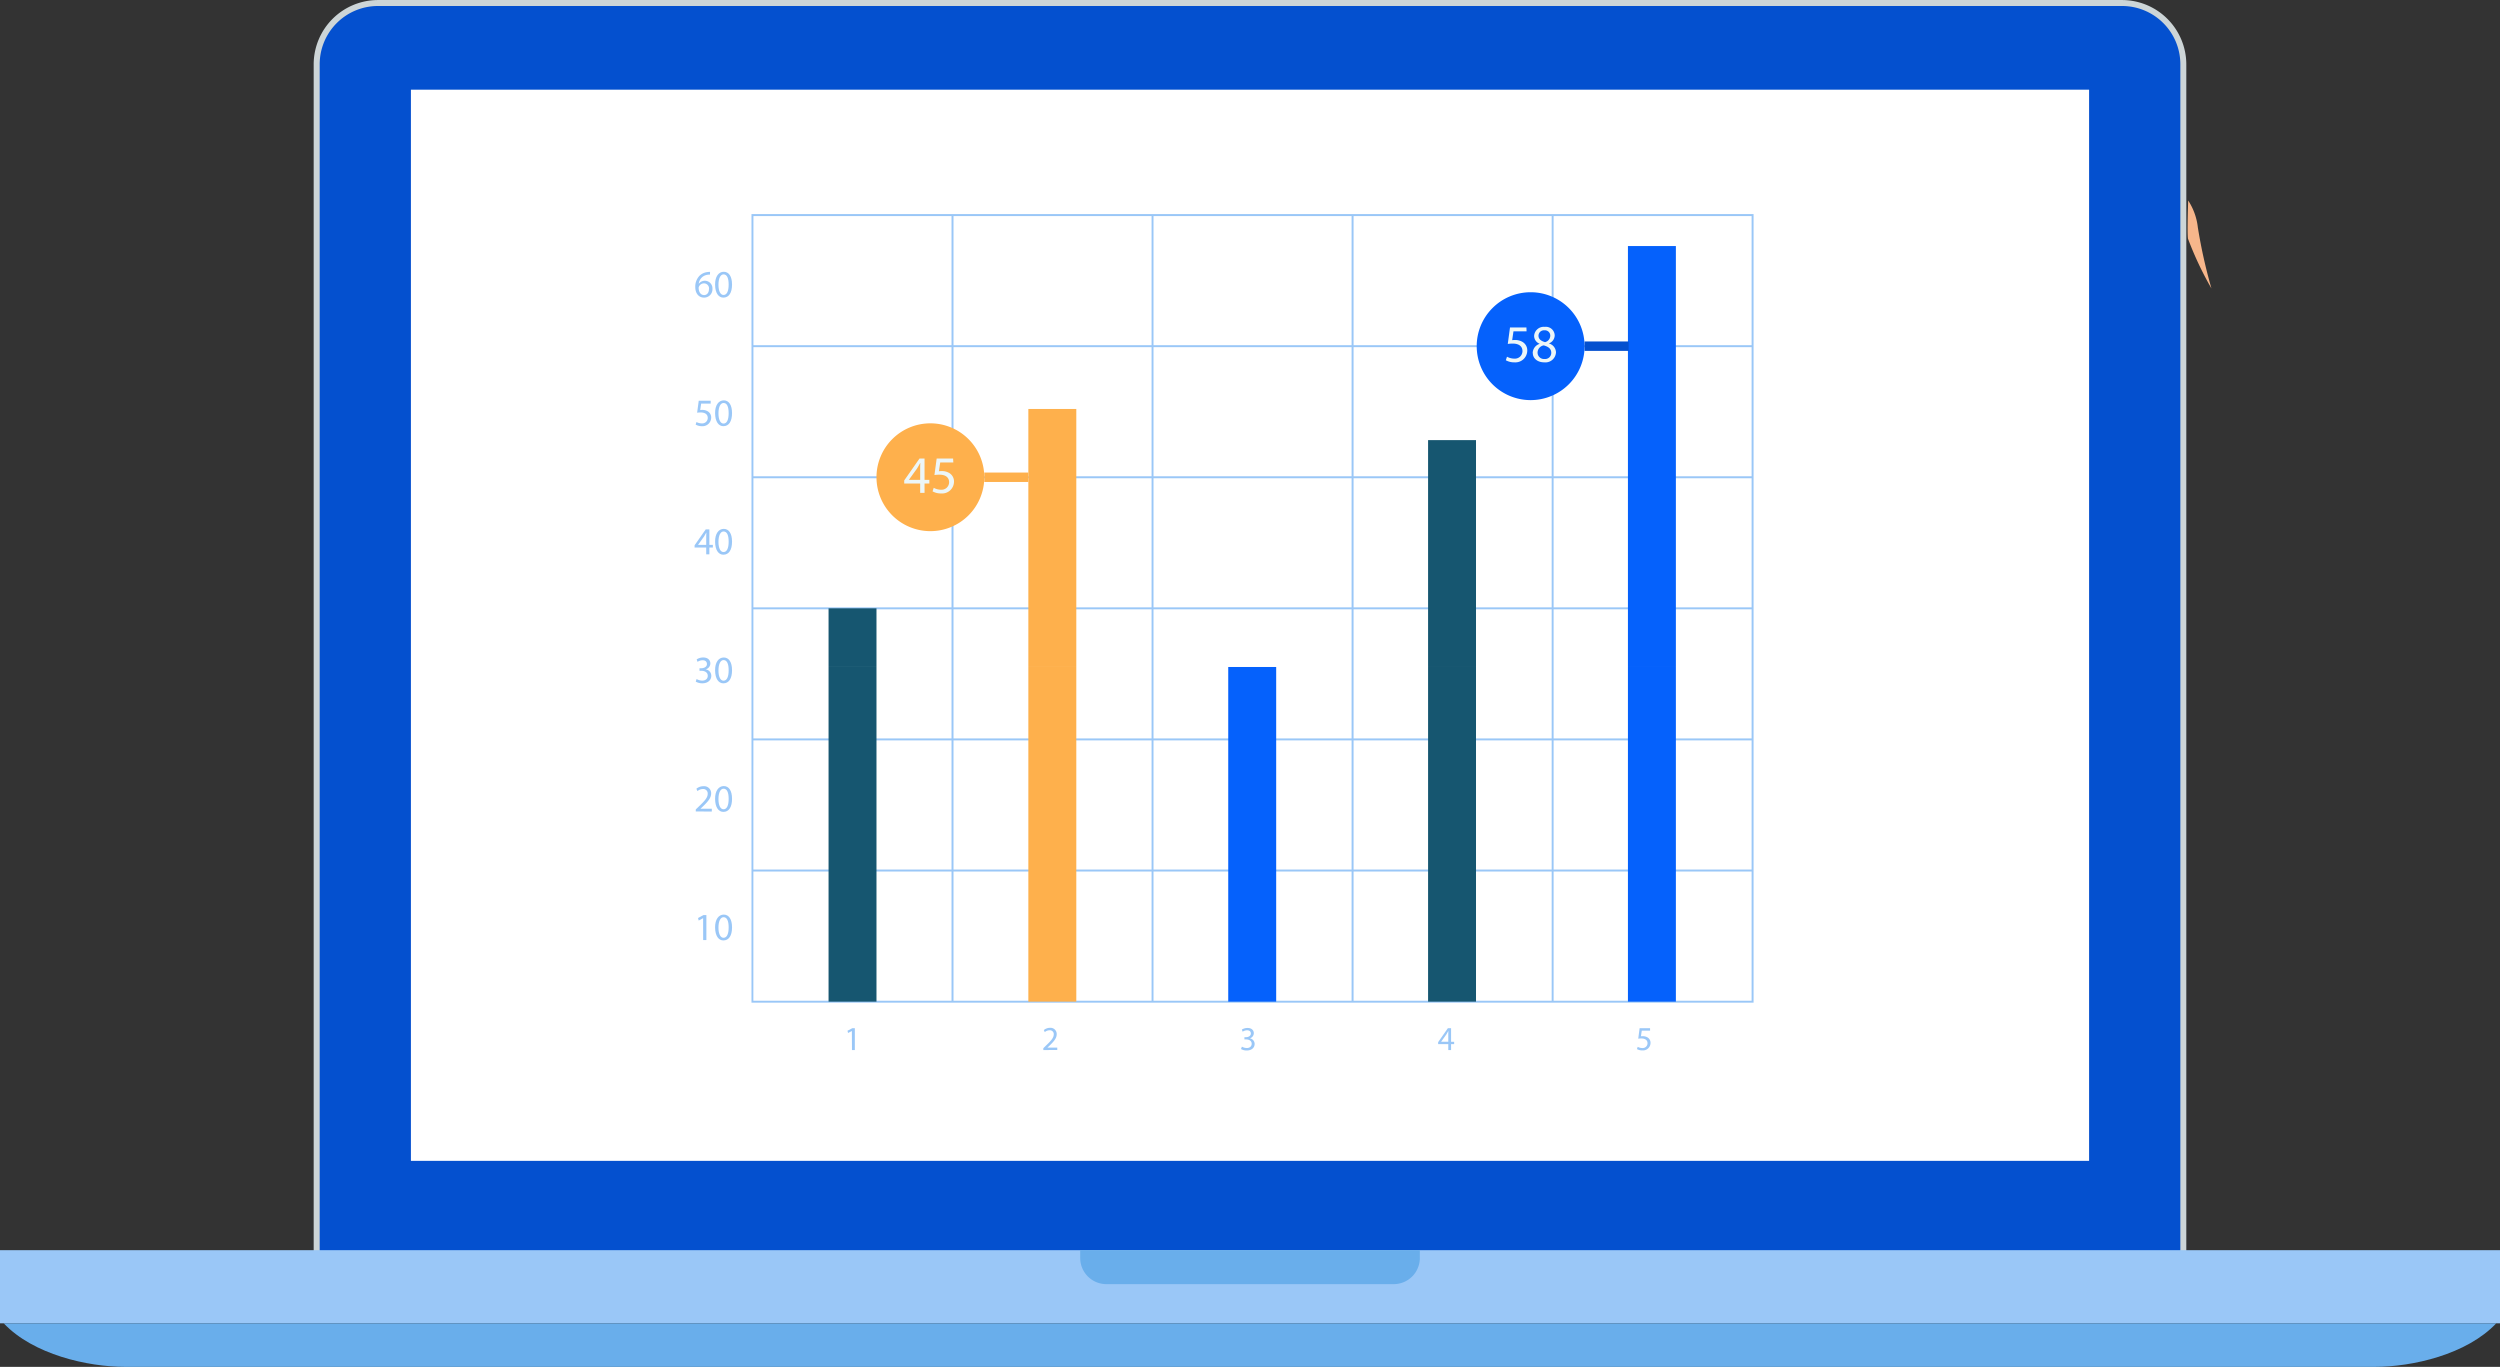 <svg xmlns="http://www.w3.org/2000/svg" width="155.55" height="85.046" viewBox="0 0 155.55 85.046">
  <rect x="0" y="0" width="155.55" height="85.046" fill="#333333" stroke="none"/>
  <g id="Group_924" data-name="Group 924" transform="translate(-658.09 -1402.44)">
    <path id="Path_136" data-name="Path 136" d="M42.34,133.833a4,4,0,0,1-4-4V55.568a4.006,4.006,0,0,1,4-4H150.855a4.007,4.007,0,0,1,4,4v74.265a4.006,4.006,0,0,1-4,4Z" transform="translate(639.267 1350.874)" fill="#cdd5d7"/>
    <path id="Path_137" data-name="Path 137" d="M154.844,130.194a3.626,3.626,0,0,1-3.629,3.625H42.7a3.625,3.625,0,0,1-3.626-3.625V55.93A3.627,3.627,0,0,1,42.7,52.3H151.215a3.627,3.627,0,0,1,3.629,3.628Z" transform="translate(638.907 1350.513)" fill="#0450cf"/>
    <rect id="Rectangle_138" data-name="Rectangle 138" width="104.416" height="66.648" transform="translate(683.657 1408.02)" fill="#fff"/>
    <rect id="Rectangle_139" data-name="Rectangle 139" width="155.55" height="4.55" transform="translate(658.09 1480.226)" fill="#9ac7f7"/>
    <path id="Path_138" data-name="Path 138" d="M.454,213.31c1.838,1.945,5.22,2.71,7.554,2.71h139.98c2.332,0,5.717-.765,7.554-2.71Z" transform="translate(657.867 1271.466)" fill="#69aeeb"/>
    <path id="Path_139" data-name="Path 139" d="M132.031,204.37v.488a1.627,1.627,0,0,0,1.624,1.626h17.883a1.626,1.626,0,0,0,1.624-1.626v-.488Z" transform="translate(593.27 1275.855)" fill="#69aeeb"/>
    <path id="Path_140" data-name="Path 140" d="M85.636,163.607h-.005l-.27.146-.041-.16.34-.182h.179v1.554h-.2Z" transform="translate(616.202 1295.964)" fill="#9ac7f7"/>
    <path id="Path_141" data-name="Path 141" d="M88.459,164.145c0,.528-.2.819-.54.819-.3,0-.509-.285-.515-.8s.224-.808.541-.808.513.292.513.786m-.844.024c0,.4.124.633.316.633.214,0,.318-.25.318-.647s-.1-.634-.317-.634c-.183,0-.317.225-.317.648" transform="translate(615.179 1295.99)" fill="#9ac7f7"/>
    <path id="Path_142" data-name="Path 142" d="M85.043,149.226V149.1l.164-.159c.4-.379.577-.579.578-.813a.277.277,0,0,0-.308-.3.527.527,0,0,0-.329.132l-.067-.149a.684.684,0,0,1,.44-.157A.437.437,0,0,1,86,148.1c0,.287-.208.518-.535.834l-.124.115v.006h.7v.174Z" transform="translate(616.338 1303.704)" fill="#9ac7f7"/>
    <path id="Path_143" data-name="Path 143" d="M88.459,148.433c0,.528-.2.82-.54.82-.3,0-.509-.285-.515-.8s.224-.807.541-.807.513.291.513.786m-.844.024c0,.4.124.634.316.634.214,0,.318-.251.318-.648s-.1-.633-.317-.633c-.183,0-.317.224-.317.648" transform="translate(615.179 1303.703)" fill="#9ac7f7"/>
    <path id="Path_144" data-name="Path 144" d="M85.086,133.27a.708.708,0,0,0,.344.1c.271,0,.354-.172.352-.3,0-.218-.2-.311-.4-.311h-.116V132.6h.116c.154,0,.348-.078.348-.262,0-.125-.079-.235-.273-.235a.577.577,0,0,0-.312.1l-.054-.153a.735.735,0,0,1,.406-.12c.306,0,.445.181.445.371a.385.385,0,0,1-.287.366v.005a.4.4,0,0,1,.346.4c0,.249-.193.466-.567.466a.8.8,0,0,1-.4-.105Z" transform="translate(616.346 1311.418)" fill="#9ac7f7"/>
    <path id="Path_145" data-name="Path 145" d="M88.459,132.719c0,.528-.2.82-.54.82-.3,0-.509-.284-.515-.8s.224-.808.541-.808.513.292.513.786m-.844.024c0,.4.124.633.316.633.214,0,.318-.251.318-.648s-.1-.634-.317-.634c-.183,0-.317.225-.317.648" transform="translate(615.179 1311.418)" fill="#9ac7f7"/>
    <path id="Path_146" data-name="Path 146" d="M85.624,117.823V117.4H84.9v-.138l.693-.992h.227v.965h.218v.165h-.218v.423Zm0-.588v-.518c0-.082,0-.162.008-.244h-.008c-.048.091-.086.158-.128.23l-.38.529v0Z" transform="translate(616.407 1319.108)" fill="#9ac7f7"/>
    <path id="Path_147" data-name="Path 147" d="M88.459,117c0,.528-.2.82-.54.82-.3,0-.509-.284-.515-.8s.224-.808.541-.808.513.292.513.786m-.844.024c0,.4.124.633.316.633.214,0,.318-.251.318-.648s-.1-.633-.317-.633c-.183,0-.317.225-.317.648" transform="translate(615.179 1319.134)" fill="#9ac7f7"/>
    <path id="Path_148" data-name="Path 148" d="M85.963,100.731h-.594l-.058.4a.721.721,0,0,1,.126-.01.653.653,0,0,1,.334.083.442.442,0,0,1,.223.4.54.54,0,0,1-.579.531.768.768,0,0,1-.388-.1l.053-.16a.7.7,0,0,0,.332.086.343.343,0,0,0,.369-.337c0-.2-.136-.344-.447-.344a1.517,1.517,0,0,0-.215.017l.1-.746h.744Z" transform="translate(616.346 1326.823)" fill="#9ac7f7"/>
    <path id="Path_149" data-name="Path 149" d="M88.459,101.289c0,.528-.2.82-.54.82-.3,0-.509-.285-.515-.8s.224-.807.541-.807.513.291.513.786m-.844.024c0,.4.124.634.316.634.214,0,.318-.251.318-.648s-.1-.633-.317-.633c-.183,0-.317.224-.317.648" transform="translate(615.179 1326.848)" fill="#9ac7f7"/>
    <path id="Path_150" data-name="Path 150" d="M85.9,84.966a.715.715,0,0,0-.158.01.631.631,0,0,0-.54.551h.008a.473.473,0,0,1,.843.323.519.519,0,0,1-.517.547c-.332,0-.551-.259-.551-.662a.977.977,0,0,1,.265-.7.848.848,0,0,1,.5-.229,1.025,1.025,0,0,1,.154-.012Zm-.06.9a.316.316,0,0,0-.321-.356.346.346,0,0,0-.3.191.176.176,0,0,0-.024.093c.006.255.122.444.342.444.181,0,.3-.15.3-.373" transform="translate(616.365 1334.561)" fill="#9ac7f7"/>
    <path id="Path_151" data-name="Path 151" d="M88.459,85.575c0,.528-.2.819-.54.819-.3,0-.509-.284-.515-.8s.224-.808.541-.808.513.292.513.787m-.844.023c0,.4.124.633.316.633.214,0,.318-.251.318-.647s-.1-.634-.317-.634c-.183,0-.317.225-.317.648" transform="translate(615.179 1334.564)" fill="#9ac7f7"/>
    <path id="Path_152" data-name="Path 152" d="M103.854,177.412h0l-.237.127-.035-.14.3-.159h.157V178.6h-.178Z" transform="translate(607.239 1289.174)" fill="#9ac7f7"/>
    <path id="Path_153" data-name="Path 153" d="M127.522,178.577v-.113l.142-.141c.349-.33.5-.507.508-.711a.242.242,0,0,0-.27-.265.461.461,0,0,0-.289.115l-.058-.129a.6.6,0,0,1,.384-.139.384.384,0,0,1,.416.4c0,.25-.182.454-.468.729l-.108.1v0h.611v.152Z" transform="translate(595.483 1289.197)" fill="#9ac7f7"/>
    <path id="Path_154" data-name="Path 154" d="M151.749,178.365a.609.609,0,0,0,.3.086c.237,0,.31-.151.308-.264,0-.191-.175-.272-.352-.272h-.1v-.138h.1c.134,0,.3-.069.3-.23,0-.109-.069-.2-.239-.2a.5.5,0,0,0-.272.09l-.048-.134a.65.65,0,0,1,.356-.1c.266,0,.388.159.388.325a.338.338,0,0,1-.25.32v0a.354.354,0,0,1,.3.35c0,.217-.167.407-.495.407a.687.687,0,0,1-.353-.092Z" transform="translate(583.613 1289.197)" fill="#9ac7f7"/>
    <path id="Path_155" data-name="Path 155" d="M176.411,178.6v-.37h-.631v-.121l.605-.868h.2v.845h.191v.145h-.191v.37Zm0-.515v-.454c0-.071,0-.142.005-.213h-.005c-.043.08-.077.138-.113.2l-.332.463v0Z" transform="translate(571.791 1289.174)" fill="#9ac7f7"/>
    <path id="Path_156" data-name="Path 156" d="M200.9,177.395h-.518l-.052.349a.762.762,0,0,1,.111-.008.58.58,0,0,1,.293.073.387.387,0,0,1,.194.348.471.471,0,0,1-.505.465.658.658,0,0,1-.339-.083l.045-.14a.61.61,0,0,0,.291.075.3.3,0,0,0,.321-.295c0-.176-.118-.3-.39-.3a1.36,1.36,0,0,0-.188.014l.086-.652h.65Z" transform="translate(559.858 1289.175)" fill="#9ac7f7"/>
    <path id="Path_157" data-name="Path 157" d="M154.2,126.8H91.85V77.733H154.2Zm-62.233-.123h62.111V77.855H91.972Z" transform="translate(612.997 1338.027)" fill="#9ac7f7"/>
    <rect id="Rectangle_140" data-name="Rectangle 140" width="62.234" height="0.123" transform="translate(704.908 1456.543)" fill="#9ac7f7"/>
    <rect id="Rectangle_141" data-name="Rectangle 141" width="62.234" height="0.122" transform="translate(704.908 1448.385)" fill="#9ac7f7"/>
    <rect id="Rectangle_142" data-name="Rectangle 142" width="62.234" height="0.122" transform="translate(704.908 1440.23)" fill="#9ac7f7"/>
    <rect id="Rectangle_143" data-name="Rectangle 143" width="62.234" height="0.123" transform="translate(704.908 1432.074)" fill="#9ac7f7"/>
    <rect id="Rectangle_144" data-name="Rectangle 144" width="62.234" height="0.122" transform="translate(704.908 1423.918)" fill="#9ac7f7"/>
    <rect id="Rectangle_145" data-name="Rectangle 145" width="0.12" height="48.94" transform="translate(754.635 1415.822)" fill="#9ac7f7"/>
    <rect id="Rectangle_146" data-name="Rectangle 146" width="0.123" height="48.94" transform="translate(742.186 1415.822)" fill="#9ac7f7"/>
    <rect id="Rectangle_147" data-name="Rectangle 147" width="0.12" height="48.94" transform="translate(729.741 1415.822)" fill="#9ac7f7"/>
    <rect id="Rectangle_148" data-name="Rectangle 148" width="0.123" height="48.94" transform="translate(717.294 1415.822)" fill="#9ac7f7"/>
    <rect id="Rectangle_149" data-name="Rectangle 149" width="2.982" height="20.822" transform="translate(709.643 1443.94)" fill="#165670"/>
    <rect id="Rectangle_150" data-name="Rectangle 150" width="2.984" height="20.822" transform="translate(722.074 1443.94)" fill="#feb04c"/>
    <rect id="Rectangle_151" data-name="Rectangle 151" width="2.983" height="20.822" transform="translate(734.511 1443.94)" fill="#0561fc"/>
    <rect id="Rectangle_152" data-name="Rectangle 152" width="2.982" height="20.822" transform="translate(746.945 1443.94)" fill="#165670"/>
    <rect id="Rectangle_153" data-name="Rectangle 153" width="2.983" height="20.822" transform="translate(759.38 1443.94)" fill="#0561fc"/>
    <rect id="Rectangle_154" data-name="Rectangle 154" width="2.982" height="3.648" transform="translate(709.643 1440.291)" fill="#165670"/>
    <rect id="Rectangle_155" data-name="Rectangle 155" width="2.984" height="16.053" transform="translate(722.074 1427.886)" fill="#feb04c"/>
    <rect id="Rectangle_156" data-name="Rectangle 156" width="2.982" height="14.116" transform="translate(746.945 1429.824)" fill="#165670"/>
    <rect id="Rectangle_157" data-name="Rectangle 157" width="2.983" height="26.191" transform="translate(759.38 1417.749)" fill="#0561fc"/>
    <path id="Path_158" data-name="Path 158" d="M113.838,106.665a3.354,3.354,0,1,1-3.358-3.356,3.356,3.356,0,0,1,3.358,3.356" transform="translate(605.495 1325.471)" fill="#feb04c"/>
    <path id="Path_159" data-name="Path 159" d="M111.511,109.748v-.582h-.993v-.19l.952-1.364h.313v1.328h.3v.226h-.3v.582Zm0-.808v-.713c0-.112,0-.223.01-.335h-.01c-.066.125-.119.217-.178.316l-.523.726v.007Z" transform="translate(603.832 1323.358)" fill="#ecf6f8"/>
    <path id="Path_160" data-name="Path 160" d="M115.282,107.854h-.816l-.082.549a1.088,1.088,0,0,1,.174-.012.91.91,0,0,1,.46.114.608.608,0,0,1,.306.549.742.742,0,0,1-.8.73,1.055,1.055,0,0,1-.534-.131l.072-.22a.97.97,0,0,0,.458.119.47.47,0,0,0,.5-.464c0-.275-.186-.473-.613-.473a2.165,2.165,0,0,0-.3.023l.138-1.026h1.023Z" transform="translate(602.124 1323.359)" fill="#ecf6f8"/>
    <line id="Line_4" data-name="Line 4" x2="2.741" transform="translate(719.333 1432.135)" fill="none" stroke="#feb04c" stroke-miterlimit="10" stroke-width="0.586"/>
    <path id="Path_161" data-name="Path 161" d="M187.207,90.641a3.356,3.356,0,1,1-3.357-3.356,3.356,3.356,0,0,1,3.357,3.356" transform="translate(569.476 1333.338)" fill="#0561fc"/>
    <path id="Path_162" data-name="Path 162" d="M185.349,91.833h-.815l-.081.549a1.149,1.149,0,0,1,.174-.012.91.91,0,0,1,.46.114.61.61,0,0,1,.306.548.742.742,0,0,1-.8.73,1.056,1.056,0,0,1-.534-.131l.072-.22a.968.968,0,0,0,.458.119.471.471,0,0,0,.505-.464c0-.275-.187-.473-.614-.473a2.15,2.15,0,0,0-.3.023l.138-1.026h1.022Z" transform="translate(567.724 1331.224)" fill="#ecf6f8"/>
    <path id="Path_163" data-name="Path 163" d="M187.338,93.149a.611.611,0,0,1,.425-.572l0-.01a.529.529,0,0,1-.337-.48.6.6,0,0,1,.661-.569.552.552,0,0,1,.62.526.545.545,0,0,1-.351.5v.01a.592.592,0,0,1,.43.552.657.657,0,0,1-.726.621c-.446,0-.716-.266-.716-.578m1.149-.013c0-.259-.18-.384-.468-.466a.464.464,0,0,0-.385.44.4.4,0,0,0,.427.408.385.385,0,0,0,.426-.381m-.795-1.068c0,.214.161.329.408.4a.421.421,0,0,0,.325-.387.332.332,0,0,0-.362-.349.34.34,0,0,0-.371.341" transform="translate(566.117 1331.259)" fill="#ecf6f8"/>
    <line id="Line_5" data-name="Line 5" x2="2.743" transform="translate(756.683 1423.979)" fill="none" stroke="#0450cf" stroke-miterlimit="10" stroke-width="0.586"/>
    <path id="Path_187" data-name="Path 187" d="M268.867,81.543a21.1,21.1,0,0,1-1.458-3.094c-.055-.409.013-2.375.013-2.375a3.82,3.82,0,0,1,.6,1.671,32.152,32.152,0,0,0,.847,3.8" transform="translate(526.817 1338.842)" fill="#f7b68b"/>
  </g>
</svg>
